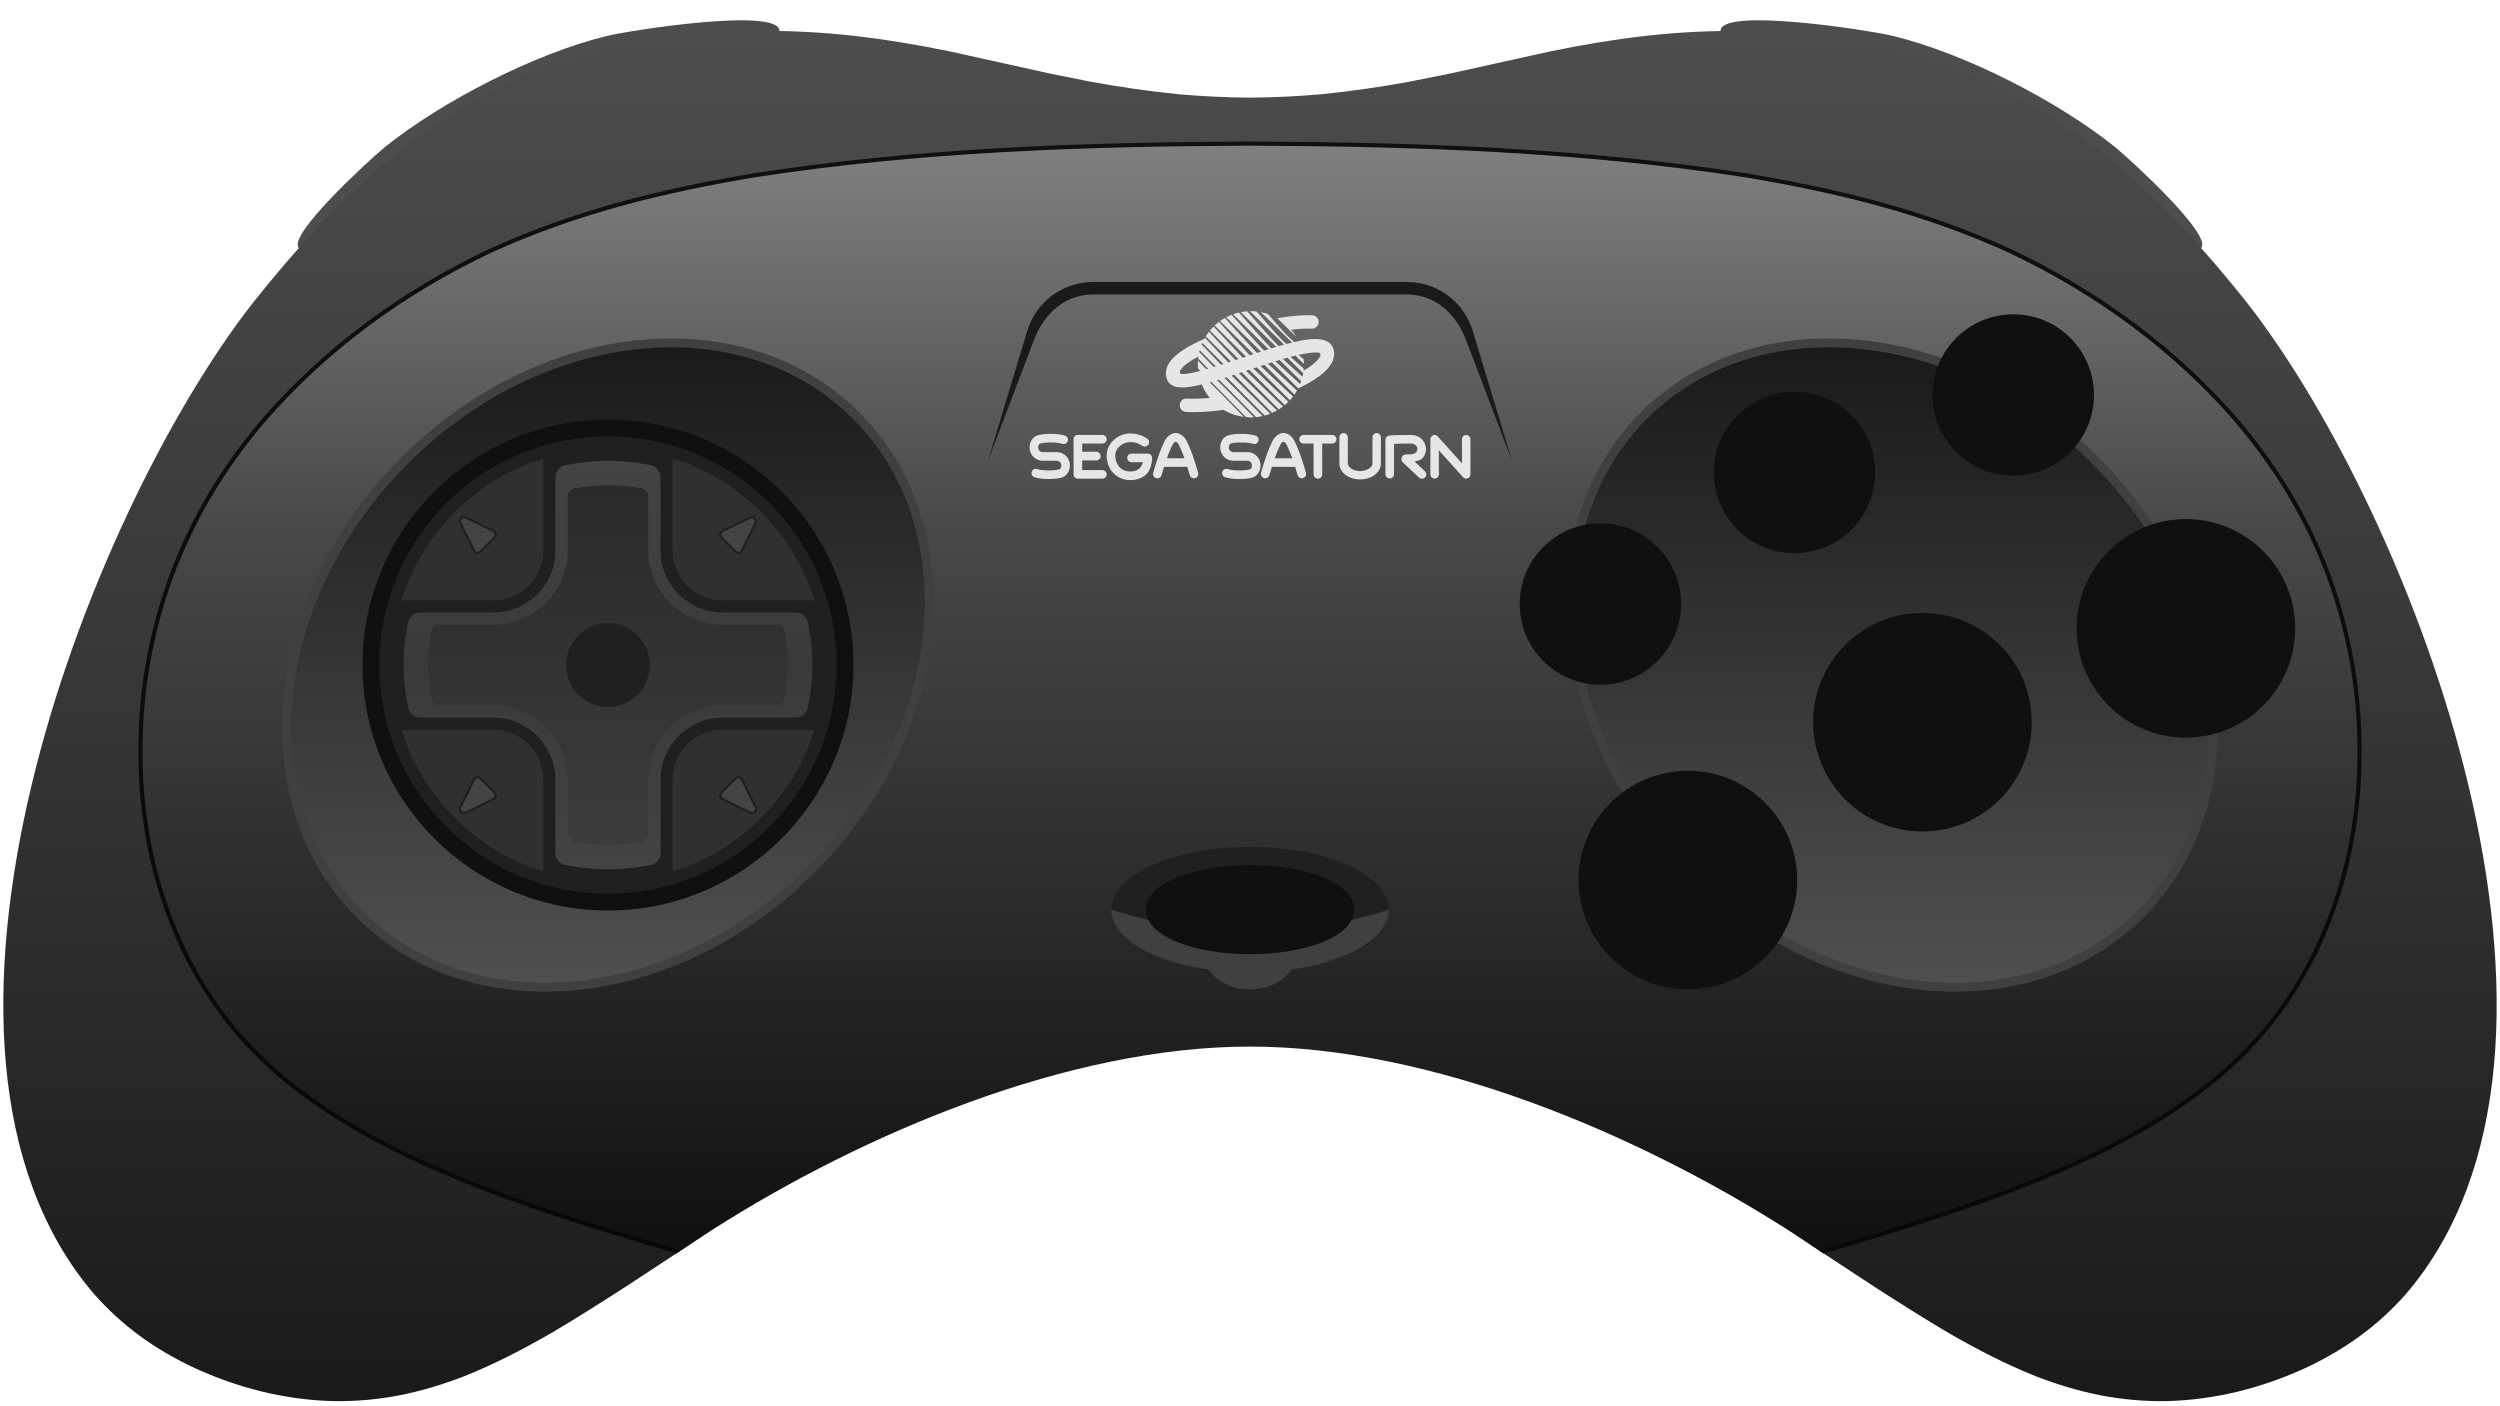 <?xml version="1.0" encoding="UTF-8"?>
<!DOCTYPE svg PUBLIC "-//W3C//DTD SVG 1.1//EN" "http://www.w3.org/Graphics/SVG/1.1/DTD/svg11.dtd">
<svg xml:space="preserve" viewBox="0 0 562 316" width="562px" height="316px" version="1.1" style="shape-rendering:geometricPrecision; fill-rule:evenodd; clip-rule:evenodd" xmlns="http://www.w3.org/2000/svg">
 <defs>
  <style type="text/css">
    .str0 {stroke:#404040;stroke-width:2}
    .fil10 {fill:#101010}
    .fil9 {fill:#101010}
    .fil7 {fill:#202020}
    .fil4 {fill:#1A1A1A}
    .fil13 {fill:#1F1F1F}
    .fil12 {fill:#303030}
    .fil6 {fill:#404040}
    .fil14 {fill:#444444}
    .fil0 {fill:#4D4D4D}
    .fil8 {fill:#E6E6E6}
    .fil1 {fill:url(#id0)}
    .fil11 {fill:url(#id1)}
    .fil3 {fill:url(#id2)}
    .fil2 {fill:url(#id3)}
    .fil15 {fill:url(#id4)}
    .fil5 {fill:url(#id5)}
  </style>
  <linearGradient id="id0" gradientUnits="userSpaceOnUse" x1="281" y1="314.98" x2="281" y2="6.943">
   <stop offset="0" style="stop-opacity:1; stop-color:#1A1A1A"/>
   <stop offset="0.45" style="stop-opacity:1; stop-color:#333333"/>
   <stop offset="1" style="stop-opacity:1; stop-color:#4D4D4D"/>
  </linearGradient>
  <linearGradient id="id1" gradientUnits="userSpaceOnUse" x1="136.675" y1="195.41" x2="136.675" y2="103.587">
   <stop offset="0" style="stop-opacity:1; stop-color:#3D3D3D"/>
   <stop offset="0.5" style="stop-opacity:1; stop-color:#333333"/>
   <stop offset="1" style="stop-opacity:1; stop-color:#292929"/>
  </linearGradient>
  <linearGradient id="id2" gradientUnits="userSpaceOnUse" x1="281.001" y1="281.777" x2="281.001" y2="31.816">
   <stop offset="0" style="stop-opacity:1; stop-color:#080808"/>
   <stop offset="1" style="stop-opacity:1; stop-color:#101010"/>
  </linearGradient>
  <linearGradient id="id3" gradientUnits="userSpaceOnUse" x1="281" y1="281.464" x2="281" y2="32.281">
   <stop offset="0" style="stop-opacity:1; stop-color:#101010"/>
   <stop offset="0.65" style="stop-opacity:1; stop-color:#484848"/>
   <stop offset="1" style="stop-opacity:1; stop-color:gray"/>
  </linearGradient>
  <linearGradient id="id4" gradientUnits="userSpaceOnUse" x1="136.675" y1="195.41" x2="136.675" y2="103.586">
   <stop offset="0" style="stop-opacity:1; stop-color:#444444"/>
   <stop offset="0.5" style="stop-opacity:1; stop-color:#3A3A3A"/>
   <stop offset="1" style="stop-opacity:1; stop-color:#444444"/>
  </linearGradient>
  <linearGradient id="id5" gradientUnits="userSpaceOnUse" x1="425.325" y1="221.916" x2="425.325" y2="77.081">
   <stop offset="0" style="stop-opacity:1; stop-color:#505050"/>
   <stop offset="1" style="stop-opacity:1; stop-color:#1A1A1A"/>
  </linearGradient>
 </defs>
 <g>
  <g id="shell">
   <path class="fil0" d="M475.529 33.097c-12.973,-10.42 -33.935,-21.143 -50.009,-25.026 -5.378,-1.299 -38.81,-6.505 -38.739,-1.1 0.147,0.968 3.377,0.748 5.137,0.768 16.307,0.377 31.066,2.815 46.467,8.284 13.016,4.824 23.518,11.405 34.332,20.091 7.795,6.435 19.517,21.167 22.108,19.646 2.646,-2.906 -15.798,-19.766 -19.296,-22.663zm-389.058 0c12.973,-10.42 33.935,-21.143 50.009,-25.026 5.378,-1.299 38.81,-6.505 38.739,-1.1 -0.147,0.968 -3.377,0.748 -5.137,0.768 -16.307,0.377 -31.066,2.815 -46.467,8.284 -13.016,4.824 -23.518,11.405 -34.332,20.091 -7.795,6.435 -19.517,21.167 -22.108,19.646 -2.646,-2.906 15.798,-19.766 19.296,-22.663z"/>
   <path class="fil1" d="M409.488 281.463l11.709 7.694c5.566,3.586 11.032,7.059 16.728,10.429 6.507,3.747 12.812,7.032 19.795,9.825 9.621,3.699 18.838,5.697 29.178,5.562 11.14,-0.251 21.947,-3.029 32.019,-7.751 8.559,-4.125 15.636,-9.206 21.951,-16.34 47.654,-55.702 1.702,-174.695 -35.537,-222.576 -9.729,-12.242 -19.604,-23.143 -31.687,-33.119 -10.814,-8.686 -21.673,-15.124 -34.688,-19.948 -15.402,-5.469 -30.66,-7.907 -46.967,-8.285 -15.266,-0.171 -28.646,1.563 -43.568,4.613l-22.145 4.901 -9.343 1.878c-6.65,1.209 -13.107,2.158 -19.833,2.837 -5.435,0.471 -10.645,0.724 -16.1,0.768 -5.455,-0.044 -10.665,-0.297 -16.1,-0.768 -6.726,-0.679 -13.183,-1.628 -19.833,-2.837l-9.343 -1.878 -22.145 -4.901c-14.922,-3.05 -28.302,-4.784 -43.568,-4.613 -16.307,0.378 -31.565,2.816 -46.967,8.285 -13.015,4.824 -23.874,11.262 -34.688,19.948 -12.083,9.976 -21.958,20.877 -31.687,33.119 -37.239,47.881 -83.191,166.874 -35.537,222.576 6.315,7.134 13.392,12.215 21.951,16.34 10.072,4.722 20.879,7.5 32.019,7.751 10.34,0.135 19.557,-1.863 29.178,-5.562 6.983,-2.793 13.288,-6.078 19.795,-9.825 5.696,-3.37 11.162,-6.843 16.728,-10.429l11.744 -7.717c37.147,-24.409 51.591,-71.167 128.453,-71.167 76.862,0 91.329,46.77 128.488,71.19z"/>
   <path class="fil2" d="M44.442 116.208c3.974,-7.561 8.73,-14.494 14.519,-21.388 14.145,-16.399 31.691,-29.184 51.236,-38.425 19.172,-8.759 38.499,-13.482 59.226,-16.966 37.282,-5.768 73.905,-6.989 111.577,-7.148 37.674,0.159 74.293,1.381 111.577,7.148 20.727,3.485 40.052,8.207 59.226,16.966 19.513,9.226 37.121,22.041 51.235,38.425 5.784,6.88 10.545,13.823 14.52,21.388 2.171,4.129 4.106,8.444 5.847,13.035 5.639,15.536 7.807,30.894 6.792,47.388 -0.995,13.172 -3.829,24.91 -9.457,36.89 -5.856,11.962 -12.79,20.777 -22.939,29.27 -8.601,6.965 -17.515,12.183 -27.442,17.015 -19.897,9.364 -39.772,15.405 -60.87,21.657l-7.77 -5.106c-34.011,-21.643 -79.976,-41.084 -120.719,-41.084 -40.743,0 -86.704,19.441 -120.719,41.084l-7.771 5.107c-21.091,-6.251 -40.979,-12.293 -60.869,-21.658 -9.923,-4.827 -18.847,-10.054 -27.443,-17.015 -10.151,-8.497 -17.079,-17.303 -22.939,-29.27 -5.619,-11.961 -8.473,-23.736 -9.457,-36.89 -1.009,-16.476 1.148,-31.87 6.792,-47.388 1.744,-4.596 3.68,-8.91 5.848,-13.035z"/>
   <path class="fil3" d="M281 32.746c-18.82,0.079 -37.384,0.425 -55.909,1.471 -18.507,1.044 -36.96,2.789 -55.569,5.667 -10.352,1.74 -20.373,3.793 -30.171,6.498 -9.79,2.703 -19.385,6.063 -28.939,10.426 -9.91,4.686 -19.318,10.29 -28.008,16.807 -8.397,6.299 -16.144,13.459 -23.073,21.489 -4.458,5.309 -8.314,10.656 -11.656,16.278 -3.343,5.624 -6.187,11.543 -8.645,18.025 -2.81,7.726 -4.752,15.422 -5.866,23.236 -1.113,7.809 -1.399,15.74 -0.898,23.939 0.49,6.551 1.447,12.772 2.979,18.828 1.532,6.058 3.64,11.965 6.436,17.914 2.907,5.939 6.081,11.095 9.783,15.82 3.714,4.734 7.983,9.063 13.033,13.29 4.277,3.463 8.639,6.497 13.167,9.267 4.531,2.771 9.23,5.279 14.179,7.686 9.924,4.672 19.853,8.509 29.932,11.958 10.097,3.455 20.332,6.518 30.866,9.64l0.413 0.122 -1.019 0.669c-10.435,-3.093 -20.578,-6.133 -30.559,-9.548 -10.109,-3.459 -20.07,-7.31 -30.034,-12.001 -4.974,-2.419 -9.703,-4.942 -14.263,-7.731 -4.56,-2.789 -8.963,-5.853 -13.279,-9.348 -5.101,-4.269 -9.394,-8.618 -13.147,-13.403 -3.744,-4.777 -6.973,-10.018 -9.911,-16.02 -2.824,-6.01 -4.957,-11.98 -6.502,-18.089 -1.545,-6.109 -2.509,-12.368 -3.002,-18.971 -0.506,-8.26 -0.218,-16.28 0.904,-24.153 1.123,-7.878 3.081,-15.638 5.915,-23.428 2.479,-6.537 5.348,-12.509 8.716,-18.176 3.37,-5.669 7.242,-11.041 11.73,-16.387 6.972,-8.078 14.792,-15.311 23.243,-21.649 8.745,-6.559 18.192,-12.189 28.153,-16.898 9.602,-4.385 19.27,-7.773 29.104,-10.489 9.84,-2.716 19.869,-4.772 30.244,-6.515 18.654,-2.885 37.168,-4.637 55.693,-5.683 18.523,-1.046 37.112,-1.392 55.963,-1.471 18.851,0.079 37.436,0.425 55.959,1.471 18.524,1.046 37.039,2.798 55.693,5.683 10.375,1.743 20.404,3.799 30.243,6.515 9.834,2.716 19.503,6.104 29.105,10.489 9.961,4.709 19.407,10.339 28.152,16.898 8.451,6.338 16.272,13.571 23.243,21.649 4.489,5.346 8.361,10.718 11.73,16.387 3.369,5.667 6.238,11.639 8.717,18.176 2.833,7.79 4.792,15.55 5.914,23.428 1.122,7.873 1.41,15.893 0.905,24.153 -0.494,6.603 -1.458,12.862 -3.003,18.971 -1.545,6.109 -3.677,12.079 -6.502,18.089 -2.938,6.002 -6.167,11.243 -9.911,16.02 -3.753,4.785 -8.045,9.134 -13.146,13.403 -4.317,3.495 -8.719,6.559 -13.28,9.348 -4.56,2.789 -9.289,5.312 -14.263,7.731 -9.964,4.691 -19.925,8.542 -30.033,12.001 -9.982,3.415 -20.125,6.455 -30.56,9.549l-1.02 -0.67 0.415 -0.122c10.533,-3.122 20.768,-6.185 30.866,-9.64 10.079,-3.449 20.007,-7.286 29.931,-11.958 4.949,-2.407 9.648,-4.915 14.179,-7.686 4.529,-2.77 8.891,-5.804 13.167,-9.267 5.05,-4.227 9.32,-8.556 13.033,-13.29 3.703,-4.725 6.876,-9.881 9.784,-15.82 2.795,-5.949 4.903,-11.856 6.436,-17.914 1.532,-6.056 2.489,-12.277 2.978,-18.828 0.501,-8.199 0.215,-16.13 -0.898,-23.939 -1.113,-7.814 -3.056,-15.51 -5.865,-23.236 -2.459,-6.482 -5.302,-12.401 -8.646,-18.025 -3.342,-5.622 -7.198,-10.969 -11.656,-16.278 -6.929,-8.03 -14.675,-15.19 -23.073,-21.489 -8.69,-6.517 -18.098,-12.121 -28.007,-16.807 -9.554,-4.363 -19.15,-7.723 -28.94,-10.426 -9.797,-2.705 -19.819,-4.758 -30.17,-6.498 -18.609,-2.878 -37.063,-4.623 -55.569,-5.667 -18.525,-1.046 -37.091,-1.392 -55.911,-1.471z"/>
   <path class="fil4" d="M339.913 103.634l-8.798 -29.13c-2.016,-6.677 -7.988,-11.118 -14.972,-11.118l-70.287 0c-6.984,0 -12.955,4.442 -14.972,11.118l-8.798 29.13 10.304 -27.099c2.307,-6.066 6.967,-10.346 13.466,-10.346l70.287 0c6.499,0 11.159,4.281 13.466,10.346l10.304 27.099z"/>
   <path class="fil5 str0" d="M369.793 93.184c-25.497,25.144 -21.304,70.739 9.366,101.841 30.67,31.102 76.202,35.931 101.699,10.787 25.497,-25.143 21.304,-70.739 -9.366,-101.84 -30.67,-31.102 -76.202,-35.931 -101.699,-10.788zm-177.586 0c25.498,25.144 21.304,70.739 -9.366,101.841 -30.67,31.102 -76.202,35.931 -101.699,10.787 -25.498,-25.143 -21.304,-70.739 9.366,-101.84 30.67,-31.102 76.202,-35.931 101.699,-10.788z"/>
   <path class="fil6" d="M312.181 204.484c0,6.311 -9.175,11.654 -21.823,13.451 -1.938,2.701 -5.404,4.502 -9.359,4.502 -3.954,0 -7.421,-1.801 -9.358,-4.502 -12.648,-1.797 -21.823,-7.14 -21.823,-13.451l62.363 0z"/>
   <path class="fil7" d="M280.999 190.385c17.221,0 31.181,6.313 31.182,14.098 -9.443,3.094 -20.017,4.827 -31.182,4.827 -11.164,0 -21.738,-1.733 -31.181,-4.826 0,-7.786 13.96,-14.099 31.181,-14.099z"/>
   <path class="fil8" d="M269.284 81.06c-0.019,0.274 -0.029,0.55 -0.029,0.828 0,0.309 0.011,0.615 0.035,0.917l0.555 0.563c-0.126,0.034 -0.248,0.066 -0.368,0.097l-0.135 -0.137c0.006,0.056 0.014,0.112 0.021,0.167 -1.973,0.51 -3.096,0.64 -3.705,0.584 -0.437,-0.04 -0.543,-0.447 -0.412,-0.694 0.045,-0.09 0.105,-0.185 0.176,-0.291 0.639,-0.916 2.021,-1.929 3.96,-2.947 -0.022,0.147 -0.041,0.295 -0.057,0.444l2.265 2.29c-0.137,0.04 -0.272,0.079 -0.407,0.117 -0.639,-0.651 -1.288,-1.313 -1.899,-1.938zm3.008 4.789l7.822 7.928c0.355,0.031 0.715,0.049 1.078,0.049 0.237,0 0.472,-0.008 0.706,-0.022 -2.476,-2.515 -5.794,-5.877 -6.695,-6.751 -0.316,-0.306 -0.887,-0.878 -1.595,-1.592 0.136,-0.041 0.273,-0.083 0.41,-0.125l8.34 8.433c0.505,-0.049 1,-0.13 1.485,-0.239 -2.53,-2.537 -6.47,-6.483 -7.459,-7.442 -0.246,-0.238 -0.644,-0.635 -1.138,-1.135 0.16,-0.05 0.32,-0.101 0.481,-0.153l8.561 8.619c0.433,-0.116 0.857,-0.255 1.27,-0.417 -2.51,-2.481 -6.942,-6.859 -7.993,-7.878 -0.168,-0.162 -0.406,-0.4 -0.696,-0.693 0.186,-0.061 0.373,-0.122 0.561,-0.183l8.548 8.579c0.378,-0.166 0.745,-0.35 1.102,-0.553 -2.474,-2.412 -7.241,-7.059 -8.33,-8.115 -0.075,-0.072 -0.163,-0.159 -0.263,-0.26 0.212,-0.07 0.426,-0.141 0.64,-0.213l8.346 8.355c0.332,-0.206 0.653,-0.428 0.962,-0.664 -2.355,-2.265 -6.951,-6.685 -8.327,-8.017l0.27 -0.09 0.435 -0.145 7.986 7.963c0.29,-0.24 0.569,-0.494 0.835,-0.76 -2.183,-2.071 -6.171,-5.854 -7.9,-7.51 0.256,-0.085 0.512,-0.17 0.769,-0.255l7.464 7.418c0.247,-0.269 0.482,-0.548 0.705,-0.839 -2.063,-1.931 -5.462,-5.117 -7.306,-6.863 0.28,-0.092 0.56,-0.183 0.84,-0.274l6.778 6.711c0.205,-0.293 0.398,-0.596 0.576,-0.908 -1.926,-1.778 -4.738,-4.379 -6.543,-6.065 0.302,-0.097 0.602,-0.192 0.901,-0.286l5.918 5.84 -0.008 0.016c2.953,-1.374 5.224,-2.87 6.552,-4.355 1.205,-1.336 1.702,-2.702 1.482,-4.054 -0.141,-0.889 -0.628,-1.608 -1.402,-2.075 -1.482,-0.896 -3.972,-0.767 -7.502,0.058 -0.723,-0.643 -1.284,-1.15 -1.567,-1.425 -0.73,-0.709 -2.598,-2.836 -4.362,-4.881 -0.506,-0.172 -1.028,-0.309 -1.561,-0.413l7.007 6.834c-0.414,0.102 -0.843,0.212 -1.285,0.331 -0.435,-0.394 -0.774,-0.706 -0.974,-0.901 -0.92,-0.893 -3.662,-4.022 -5.733,-6.411 -0.424,-0.046 -0.855,-0.07 -1.291,-0.07 -0.067,0 -0.135,0.001 -0.202,0.003l7.691 7.518c-0.392,0.109 -0.795,0.223 -1.207,0.344 -0.184,-0.171 -0.334,-0.313 -0.444,-0.419 -1.055,-1.021 -4.558,-5.002 -6.667,-7.417 -0.477,0.033 -0.946,0.094 -1.406,0.181l7.967 7.817c-0.366,0.109 -0.739,0.222 -1.12,0.339 -1.226,-1.199 -5.337,-5.838 -7.297,-8.062 -0.449,0.103 -0.889,0.232 -1.317,0.384l8 7.869c-0.334,0.104 -0.672,0.211 -1.017,0.321 -1.714,-1.78 -5.735,-6.28 -7.323,-8.063 -0.414,0.162 -0.817,0.347 -1.208,0.552l7.837 7.733c-0.302,0.098 -0.609,0.197 -0.919,0.298 -2.004,-2.112 -5.904,-6.432 -7.204,-7.875 -0.376,0.211 -0.739,0.441 -1.088,0.69l7.513 7.44c-0.273,0.09 -0.55,0.181 -0.83,0.273 -2.159,-2.278 -5.807,-6.277 -6.942,-7.524 -0.335,0.254 -0.657,0.525 -0.964,0.811l7.043 6.999c-0.226,0.076 -0.454,0.152 -0.684,0.228l-0.052 0.017c-2.162,-2.278 -5.403,-5.787 -6.54,-7.02 -0.296,0.292 -0.577,0.598 -0.841,0.919l6.434 6.417c-0.22,0.072 -0.439,0.145 -0.657,0.217 -2.036,-2.137 -4.778,-5.07 -5.99,-6.367 -0.254,0.328 -0.492,0.67 -0.712,1.023l5.676 5.681c-0.199,0.065 -0.396,0.13 -0.592,0.194 -1.811,-1.891 -4.027,-4.234 -5.275,-5.556 -0.055,0.094 -0.108,0.189 -0.161,0.286 -3.205,1.375 -6.311,3.137 -7.734,5.184 -1.156,1.663 -0.955,3.085 -0.578,3.984 0.945,2.286 4.17,1.879 7.209,1.186 0.183,-0.043 0.369,-0.087 0.556,-0.133 0.454,1.104 1.069,2.125 1.815,3.034 -1.86,0.168 -3.612,0.218 -5.179,0.138 -0.839,-0.045 -1.552,0.608 -1.583,1.447 -0.029,0.834 0.628,1.522 1.457,1.563 0.548,0.025 1.111,0.04 1.688,0.04 2.079,0 4.349,-0.176 6.715,-0.514 0.816,0.49 1.695,0.885 2.622,1.17 0.628,0.192 1.277,0.335 1.944,0.422 -2.263,-2.327 -4.824,-4.95 -5.603,-5.705 -0.386,-0.374 -1.15,-1.136 -2.081,-2.07 0.116,-0.033 0.233,-0.065 0.35,-0.099zm20.751 -2.522c0.018,-0.15 0.033,-0.301 0.046,-0.454 -0.993,-0.884 -2.03,-1.81 -2.968,-2.653 0.371,-0.099 0.733,-0.192 1.086,-0.278l1.922 1.878c-0.002,-0.345 -0.019,-0.687 -0.05,-1.024 -0.39,-0.345 -0.779,-0.688 -1.157,-1.023 2.679,-0.606 3.961,-0.592 4.553,-0.492 0.292,0.05 0.463,0.351 0.367,0.628 -0.14,0.407 -0.462,0.808 -0.683,1.055 -0.693,0.772 -1.757,1.573 -3.116,2.363zm-3.636 -2.912l3.553 3.486 -0.162 0.791c-1.428,-1.286 -3.063,-2.762 -4.409,-3.987 0.344,-0.101 0.684,-0.197 1.018,-0.29zm-1.76 0.51l4.859 4.78 -0.231 0.624c-1.728,-1.576 -3.951,-3.606 -5.586,-5.113 0.322,-0.099 0.642,-0.197 0.958,-0.291zm-17.376 -3.863l4.749 4.767c-0.175,0.056 -0.348,0.111 -0.521,0.166 -1.502,-1.556 -3.198,-3.329 -4.382,-4.568l0.154 -0.365zm-0.588 1.652l3.626 3.652c-0.153,0.047 -0.306,0.093 -0.458,0.14 -1.113,-1.146 -2.294,-2.365 -3.274,-3.38l0.106 -0.412zm17.446 -7.184c3.028,-0.502 5.775,-0.744 7.859,-0.665 0.834,0.03 1.482,0.729 1.447,1.563 -0.03,0.839 -0.728,1.487 -1.562,1.452 -1.289,-0.05 -2.862,0.037 -4.616,0.242 0.411,0.479 0.786,0.993 1.118,1.534l-4.249 -4.128 0.003 0.002zm42.473 26.258c-0.526,0 -0.951,0.426 -0.951,0.951l0 5.416 -5.443 -6.052c-0.264,-0.294 -0.68,-0.395 -1.048,-0.251 -0.369,0.141 -0.609,0.496 -0.609,0.887l0 7.902c0,0.526 0.425,0.951 0.95,0.951 0.527,0 0.952,-0.425 0.952,-0.951l0 -5.416 5.442 6.052c0.185,0.204 0.443,0.315 0.707,0.315 0.114,0 0.231,-0.02 0.342,-0.063 0.368,-0.141 0.609,-0.496 0.609,-0.888l0 -7.902c0,-0.525 -0.425,-0.951 -0.951,-0.951zm-11.488 6.049c-0.064,-0.06 -0.027,-0.171 0.063,-0.177 1.766,-0.111 2.291,-1.434 2.382,-2.559 0,-0.004 0,-0.007 0,-0.01 0.057,-0.797 -0.255,-1.645 -0.831,-2.264 -0.449,-0.483 -1.269,-1.055 -2.643,-1.055 -1.017,0 -2.163,0.016 -3.138,0.046 -1.601,0.051 -1.714,0.091 -1.865,0.148 -0.382,0.137 -0.637,0.499 -0.637,0.904l0 7.717c0,0.549 0.459,0.992 1.012,0.965 0.519,-0.023 0.921,-0.473 0.921,-0.992l0 -6.785c0.847,-0.034 2.251,-0.071 3.707,-0.071 0.543,0 0.955,0.147 1.227,0.439 0.274,0.295 0.328,0.643 0.318,0.807 -0.024,0.298 -0.104,1.179 -1.685,1.179l-0.827 0c-0.426,0 -0.821,0.241 -0.992,0.63 -0.181,0.412 -0.084,0.887 0.245,1.192l3.637 3.41c0.188,0.174 0.425,0.261 0.66,0.261 0.258,0 0.516,-0.104 0.707,-0.305 0.365,-0.388 0.345,-1.001 -0.044,-1.366l-2.217 -2.114zm-8.631 -6.481c-0.526,0 -0.952,0.426 -0.952,0.951l0 5.875c0,0.908 -1.293,1.705 -2.77,1.705 -1.473,0 -2.769,-0.797 -2.769,-1.705l0 -5.875c0,-0.525 -0.426,-0.951 -0.952,-0.951 -0.525,0 -0.951,0.426 -0.951,0.951l0 5.875c0,1.009 0.543,1.976 1.487,2.65 0.861,0.616 1.993,0.954 3.182,0.954 1.189,0 2.318,-0.338 3.182,-0.954 0.944,-0.674 1.487,-1.641 1.487,-2.65l0 -5.875c0.007,-0.525 -0.419,-0.951 -0.944,-0.951zm-10.008 0.416l-6.428 0c-0.533,0 -0.968,0.432 -0.968,0.967 0,0.533 0.432,0.968 0.968,0.968l2.248 0 0 6.934c0,0.532 0.432,0.968 0.967,0.968 0.536,0 0.968,-0.432 0.968,-0.968l0 -6.934 2.248 0c0.532,0 0.968,-0.432 0.968,-0.968 -0.004,-0.532 -0.436,-0.967 -0.971,-0.967zm-8.414 1.473c-0.499,-1.021 -1.471,-1.909 -2.532,-1.909 -1.062,0 -2.033,0.888 -2.532,1.909 -0.871,1.775 -1.695,4.076 -2.519,7.037 -0.144,0.523 0.161,1.062 0.68,1.206 0.087,0.024 0.177,0.037 0.264,0.037 0.429,0 0.824,-0.285 0.945,-0.717 0.181,-0.653 0.365,-1.269 0.546,-1.855l5.235 0c0.181,0.586 0.362,1.202 0.546,1.855 0.144,0.523 0.687,0.827 1.205,0.68 0.523,-0.144 0.828,-0.686 0.68,-1.206 -0.827,-2.961 -1.65,-5.262 -2.518,-7.037zm-4.508 3.775c0.398,-1.112 0.797,-2.08 1.205,-2.911 0.174,-0.354 0.456,-0.81 0.771,-0.81 0.318,0 0.599,0.456 0.773,0.81 0.409,0.835 0.807,1.799 1.206,2.911l-3.955 0 0 0zm-3.186 1.38c-0.127,-1.571 -1.396,-2.767 -2.92,-2.767 -0.034,0 -0.064,0 -0.097,0l-0.881 0c-0.007,0 -0.014,0 -0.017,0l-2.14 0 -0.041 0c-0.535,0.02 -0.987,-0.408 -1.034,-0.981 -0.031,-0.445 0.187,-0.891 0.469,-0.954l0.053 -0.014c1.259,-0.358 3.945,-0.265 4.887,0.077 0.502,0.181 1.055,-0.08 1.235,-0.583 0.181,-0.502 -0.08,-1.055 -0.582,-1.236 -1.387,-0.499 -4.481,-0.559 -6.049,-0.12 -1.209,0.288 -2.047,1.561 -1.943,2.974l0 0.01c0.128,1.571 1.397,2.767 2.921,2.767 0.034,0 0.064,0 0.097,0l0.881 0c0.007,0 0.013,0 0.017,0l2.14 0 0.04 0c0.536,-0.02 0.988,0.408 1.035,0.981 0.03,0.446 -0.187,0.891 -0.469,0.955l-0.053 0.013c-1.26,0.358 -3.946,0.265 -4.887,-0.077 -0.503,-0.181 -1.055,0.081 -1.236,0.583 -0.181,0.502 0.08,1.055 0.583,1.236 0.76,0.275 2.036,0.415 3.292,0.415 1.032,0 2.05,-0.097 2.757,-0.295 1.209,-0.288 2.046,-1.561 1.942,-2.974l0 -0.01zm-16.542 -5.155c-0.499,-1.021 -1.471,-1.909 -2.532,-1.909 -1.062,0 -2.033,0.888 -2.533,1.909 -0.87,1.775 -1.694,4.076 -2.518,7.037 -0.144,0.523 0.161,1.062 0.68,1.206 0.087,0.024 0.177,0.037 0.264,0.037 0.429,0 0.824,-0.285 0.945,-0.717 0.181,-0.653 0.365,-1.269 0.546,-1.855l5.231 0c0.181,0.586 0.362,1.202 0.547,1.855 0.143,0.523 0.686,0.827 1.205,0.68 0.523,-0.144 0.828,-0.686 0.68,-1.206 -0.824,-2.961 -1.648,-5.262 -2.515,-7.037zm-4.512 3.772c0.399,-1.112 0.797,-2.08 1.206,-2.911 0.174,-0.355 0.455,-0.811 0.77,-0.811 0.318,0 0.6,0.456 0.774,0.811 0.408,0.834 0.807,1.799 1.206,2.911l-3.956 0 0 0zm-3.326 -0.097c0,-0.027 0,-0.054 -0.003,-0.077 0,-0.007 0,-0.014 -0.004,-0.021 -0.003,-0.026 -0.006,-0.049 -0.009,-0.077 0,-0.006 -0.004,-0.013 -0.004,-0.02 -0.007,-0.023 -0.01,-0.05 -0.02,-0.073 -0.004,-0.007 -0.004,-0.014 -0.007,-0.02 -0.006,-0.024 -0.017,-0.047 -0.026,-0.071 -0.004,-0.007 -0.007,-0.013 -0.007,-0.02 -0.01,-0.024 -0.021,-0.044 -0.03,-0.067 -0.004,-0.006 -0.007,-0.013 -0.01,-0.02 -0.014,-0.02 -0.024,-0.04 -0.037,-0.061 -0.004,-0.006 -0.007,-0.013 -0.014,-0.016 -0.013,-0.02 -0.026,-0.037 -0.043,-0.057 -0.003,-0.007 -0.01,-0.01 -0.014,-0.016 -0.016,-0.017 -0.03,-0.038 -0.047,-0.054 -0.006,-0.007 -0.01,-0.01 -0.017,-0.017 -0.016,-0.017 -0.033,-0.034 -0.049,-0.047 -0.007,-0.003 -0.014,-0.01 -0.017,-0.013 -0.017,-0.013 -0.037,-0.027 -0.057,-0.041 -0.007,-0.003 -0.014,-0.01 -0.02,-0.013 -0.02,-0.013 -0.037,-0.023 -0.057,-0.037 -0.007,-0.003 -0.017,-0.006 -0.024,-0.013 -0.02,-0.01 -0.04,-0.02 -0.06,-0.03 -0.01,-0.003 -0.02,-0.007 -0.027,-0.01 -0.02,-0.007 -0.04,-0.017 -0.06,-0.021 -0.01,-0.003 -0.02,-0.006 -0.033,-0.009 -0.021,-0.007 -0.041,-0.01 -0.057,-0.014 -0.014,-0.003 -0.024,-0.003 -0.037,-0.007 -0.02,-0.003 -0.037,-0.006 -0.057,-0.009 -0.014,0 -0.027,-0.004 -0.04,-0.004 -0.014,0 -0.024,-0.004 -0.037,-0.004 -0.007,0 -0.014,0 -0.02,0 -0.004,0 -0.01,0 -0.013,0l-3.658 0c-0.533,0 -0.968,0.432 -0.968,0.969 0,0.532 0.432,0.968 0.968,0.968l2.559 0c-0.442,1.795 -1.873,2.093 -2.867,2.093 -1.973,0 -3.353,-1.493 -3.353,-3.631 0,-1.56 1.597,-2.981 3.353,-2.981 1.075,0 1.872,0.245 2.749,0.841 0.442,0.301 1.042,0.184 1.344,-0.254 0.301,-0.443 0.184,-1.042 -0.255,-1.344 -1.196,-0.813 -2.378,-1.176 -3.835,-1.176 -1.37,0 -2.68,0.517 -3.694,1.458 -1.012,0.934 -1.592,2.197 -1.592,3.456 0,1.621 0.54,3.025 1.561,4.053 0.968,0.975 2.291,1.511 3.725,1.511 1.346,0 2.529,-0.389 3.423,-1.122 0.744,-0.61 1.433,-1.769 1.507,-3.839 0,-0.01 0,-0.017 0,-0.027 0,-0.003 0,-0.006 0,-0.006 -0.01,0 -0.01,-0.004 -0.01,-0.01zm-11.167 2.753l-4.538 0 0 -2.184 3.175 0c0.533,0 0.968,-0.432 0.968,-0.968 0,-0.532 -0.432,-0.968 -0.968,-0.968l-3.175 0 0 -1.852 4.538 0c0.533,0 0.968,-0.432 0.968,-0.968 0,-0.533 -0.432,-0.968 -0.968,-0.968l-5.506 0c-0.533,0 -0.968,0.432 -0.968,0.968l0 7.901c0,0.533 0.432,0.968 0.968,0.968l5.506 0c0.533,0 0.968,-0.432 0.968,-0.968 -0.003,-0.529 -0.435,-0.961 -0.968,-0.961zm-7.305 -1.273c-0.127,-1.571 -1.396,-2.767 -2.921,-2.767 -0.033,0 -0.063,0 -0.096,0l-0.881 0c-0.007,0 -0.014,0 -0.017,0l-2.14 0 -0.04 0c-0.537,0.02 -0.989,-0.408 -1.036,-0.981 -0.029,-0.445 0.188,-0.891 0.469,-0.954l0.054 -0.014c1.259,-0.358 3.946,-0.265 4.887,0.077 0.502,0.181 1.055,-0.08 1.236,-0.583 0.181,-0.502 -0.081,-1.055 -0.583,-1.236 -1.387,-0.499 -4.482,-0.559 -6.049,-0.12 -1.209,0.288 -2.047,1.561 -1.943,2.974l0 0.01c0.127,1.571 1.397,2.767 2.921,2.767 0.033,0 0.064,0 0.097,0l0.881 0c0.007,0 0.013,0 0.017,0l2.14 0 0.04 0c0.536,-0.02 0.988,0.408 1.035,0.981 0.03,0.446 -0.188,0.891 -0.469,0.955l-0.054 0.013c-1.259,0.358 -3.945,0.265 -4.886,-0.077 -0.502,-0.181 -1.055,0.081 -1.236,0.583 -0.181,0.502 0.08,1.055 0.582,1.236 0.761,0.275 2.037,0.415 3.293,0.415 1.032,0 2.05,-0.097 2.757,-0.295 1.209,-0.288 2.046,-1.561 1.942,-2.974l0 -0.01z"/>
  </g>
  <g id="holes">
   <circle class="fil9" cx="136.674" cy="149.498" r="55.181"/>
   <path class="fil10" d="M281 194.468c6.204,0 11.86,0.985 15.988,2.577 4.599,1.773 7.445,4.393 7.445,7.439 0,3.045 -2.846,5.666 -7.445,7.439 -4.128,1.592 -9.784,2.577 -15.988,2.577 -6.205,0 -11.861,-0.985 -15.989,-2.577 -4.599,-1.773 -7.444,-4.394 -7.444,-7.439 0,-3.046 2.845,-5.666 7.444,-7.439 4.128,-1.592 9.784,-2.577 15.989,-2.577z"/>
   <circle class="fil9" cx="359.768" cy="135.779" r="18.142"/>
   <circle class="fil9" cx="403.405" cy="106.21" r="18.142"/>
   <circle class="fil9" cx="452.582" cy="88.797" r="18.142"/>
   <circle class="fil9" cx="379.44" cy="197.838" r="24.567"/>
   <circle class="fil9" cx="432.169" cy="162.346" r="24.567"/>
   <circle class="fil9" cx="491.389" cy="141.255" r="24.567"/>
  </g>
  <g id="dpad">
   <circle class="fil7" cx="136.674" cy="149.498" r="51.401"/>
   <path class="fil11" d="M148.466 107.283l0 16.446c0,7.72 6.258,13.978 13.978,13.978l16.446 0c1.309,0 2.411,0.891 2.684,2.171 0.662,3.102 1.012,6.32 1.012,9.62 0,3.3 -0.35,6.518 -1.012,9.62 -0.273,1.281 -1.375,2.172 -2.684,2.172l-16.446 0c-7.72,0 -13.978,6.258 -13.978,13.978l0 16.446c0,1.309 -0.891,2.411 -2.171,2.684 -3.102,0.662 -6.321,1.012 -9.62,1.012 -3.3,0 -6.519,-0.35 -9.62,-1.012 -1.281,-0.273 -2.172,-1.375 -2.172,-2.684l0 -16.446c0,-7.72 -6.258,-13.978 -13.978,-13.978l-16.446 0c-1.309,0 -2.411,-0.891 -2.684,-2.172 -0.662,-3.102 -1.012,-6.32 -1.012,-9.62 0,-3.299 0.35,-6.518 1.012,-9.62 0.273,-1.28 1.375,-2.171 2.684,-2.171l16.446 0c7.72,0 13.978,-6.258 13.978,-13.978l0 -16.446c0,-1.309 0.891,-2.411 2.172,-2.685 3.101,-0.662 6.32,-1.011 9.62,-1.011 3.299,0 6.518,0.349 9.62,1.011 1.28,0.274 2.171,1.375 2.171,2.685zm-11.792 32.812c5.193,0 9.403,4.21 9.403,9.403 0,5.194 -4.21,9.404 -9.403,9.404 -5.194,0 -9.404,-4.21 -9.404,-9.404 0,-5.193 4.21,-9.403 9.404,-9.403z"/>
   <path class="fil12" d="M183.118 164.035c-4.746,15.179 -16.727,27.16 -31.907,31.907l0 -20.672c0,-6.205 5.03,-11.235 11.235,-11.235l20.672 0zm-60.98 31.907c-15.179,-4.747 -27.161,-16.727 -31.907,-31.907l20.672 0c6.205,0 11.235,5.03 11.235,11.235l0 20.672zm0 -92.887l0 20.672c0,6.204 -5.03,11.235 -11.235,11.235l-20.672 0c4.746,-15.179 16.727,-27.161 31.907,-31.907zm60.98 31.907l-20.672 0c-6.205,0 -11.235,-5.031 -11.235,-11.235l0 -20.672c15.18,4.746 27.161,16.727 31.907,31.907z"/>
   <path class="fil13" d="M103.271 181.34l3.046 -6.213c0.171,-0.347 0.476,-0.575 0.858,-0.638 0.38,-0.063 0.745,0.054 1.017,0.326l3.166 3.166c0.272,0.272 0.389,0.636 0.326,1.017 -0.064,0.382 -0.291,0.686 -0.638,0.858l-6.212 3.046c-0.455,0.223 -0.983,0.136 -1.341,-0.222 -0.358,-0.358 -0.445,-0.887 -0.222,-1.34zm63.761 -6.213l3.046 6.213c0.223,0.453 0.136,0.982 -0.222,1.34 -0.358,0.358 -0.886,0.445 -1.34,0.222l-6.212 -3.046c-0.348,-0.171 -0.576,-0.476 -0.639,-0.858 -0.063,-0.38 0.054,-0.745 0.326,-1.017l3.166 -3.166c0.272,-0.272 0.637,-0.389 1.017,-0.326 0.382,0.063 0.688,0.291 0.858,0.638zm-4.728 -55.986l6.212 -3.046c0.453,-0.223 0.983,-0.136 1.34,0.221 0.358,0.358 0.445,0.887 0.222,1.341l-3.046 6.212c-0.171,0.348 -0.476,0.575 -0.858,0.638 -0.38,0.064 -0.745,-0.054 -1.017,-0.326l-3.166 -3.165c-0.272,-0.273 -0.389,-0.637 -0.326,-1.017 0.063,-0.383 0.291,-0.687 0.639,-0.858zm-57.47 -3.046l6.212 3.046c0.347,0.171 0.574,0.475 0.638,0.858 0.063,0.38 -0.054,0.744 -0.326,1.017l-3.166 3.165c-0.272,0.273 -0.637,0.39 -1.017,0.326 -0.383,-0.063 -0.687,-0.29 -0.858,-0.638l-3.046 -6.212c-0.223,-0.454 -0.136,-0.983 0.222,-1.341 0.357,-0.357 0.887,-0.444 1.341,-0.221z"/>
   <path class="fil14" d="M106.772 175.35l-3.047 6.212c-0.127,0.26 -0.078,0.554 0.127,0.759 0.205,0.205 0.499,0.255 0.759,0.127l6.212 -3.047c0.199,-0.098 0.324,-0.266 0.361,-0.485 0.036,-0.221 -0.027,-0.418 -0.186,-0.576l-3.165 -3.166c-0.159,-0.158 -0.355,-0.221 -0.576,-0.185 -0.219,0.036 -0.387,0.162 -0.485,0.361zm62.852 6.212l-3.047 -6.212c-0.097,-0.199 -0.266,-0.325 -0.484,-0.361 -0.222,-0.036 -0.419,0.027 -0.577,0.185l-3.166 3.166c-0.158,0.159 -0.221,0.355 -0.184,0.576 0.035,0.219 0.161,0.387 0.36,0.485l6.212 3.047c0.261,0.127 0.554,0.078 0.759,-0.127 0.205,-0.205 0.254,-0.499 0.127,-0.759zm-0.886 -65.013l-6.212 3.047c-0.199,0.097 -0.325,0.266 -0.36,0.484 -0.037,0.222 0.026,0.418 0.184,0.577l3.166 3.165c0.158,0.159 0.355,0.222 0.577,0.185 0.218,-0.036 0.387,-0.161 0.484,-0.36l3.047 -6.212c0.127,-0.261 0.078,-0.555 -0.127,-0.759 -0.205,-0.205 -0.499,-0.255 -0.759,-0.127zm-57.915 3.047l-6.212 -3.047c-0.26,-0.128 -0.555,-0.078 -0.759,0.127 -0.205,0.204 -0.255,0.498 -0.127,0.759l3.047 6.212c0.098,0.198 0.266,0.324 0.485,0.36 0.221,0.037 0.417,-0.026 0.576,-0.185l3.165 -3.165c0.159,-0.159 0.222,-0.355 0.186,-0.577 -0.037,-0.218 -0.162,-0.387 -0.361,-0.484z"/>
   <path class="fil15" d="M148.466 107.283l0 16.446c0,7.72 6.258,13.978 13.978,13.978l16.446 0c1.309,0 2.411,0.891 2.684,2.171 0.662,3.102 1.012,6.32 1.012,9.62 0,3.3 -0.35,6.518 -1.012,9.62 -0.273,1.281 -1.375,2.172 -2.684,2.172l-16.446 0c-7.72,0 -13.978,6.258 -13.978,13.978l0 16.446c0,1.309 -0.891,2.411 -2.171,2.684 -3.102,0.662 -6.321,1.012 -9.62,1.012 -3.3,0 -6.519,-0.35 -9.62,-1.012 -1.281,-0.273 -2.172,-1.375 -2.172,-2.684l0 -16.446c0,-7.72 -6.258,-13.978 -13.978,-13.978l-16.446 0c-1.309,0 -2.411,-0.891 -2.684,-2.172 -0.662,-3.102 -1.012,-6.32 -1.012,-9.62 0,-3.299 0.35,-6.518 1.012,-9.62 0.273,-1.28 1.375,-2.171 2.684,-2.171l16.446 0c7.72,0 13.978,-6.258 13.978,-13.978l0 -16.446c0,-1.309 0.891,-2.411 2.172,-2.685 3.101,-0.662 6.32,-1.012 9.62,-1.012 3.299,0 6.518,0.35 9.62,1.012 1.28,0.274 2.171,1.375 2.171,2.685zm-2.744 16.446l0 -12.149c0,-0.887 -0.618,-1.633 -1.49,-1.798 -2.448,-0.463 -4.975,-0.706 -7.557,-0.706 -2.584,0 -5.11,0.243 -7.559,0.706 -0.872,0.166 -1.489,0.911 -1.489,1.798l0 12.149c0,4.617 -1.871,8.798 -4.897,11.824 -3.027,3.026 -7.208,4.898 -11.825,4.898l-12.149 0c-0.887,0 -1.633,0.618 -1.797,1.49 -0.463,2.448 -0.707,4.974 -0.707,7.557 0,2.583 0.243,5.11 0.707,7.558 0.165,0.873 0.91,1.49 1.797,1.49l12.149 -0.001c4.617,0 8.798,1.872 11.825,4.898 3.026,3.026 4.897,7.208 4.897,11.825l0 12.149c0,0.887 0.618,1.632 1.49,1.797 2.448,0.463 4.974,0.707 7.558,0.707 2.582,0 5.109,-0.243 7.558,-0.707 0.872,-0.165 1.489,-0.91 1.489,-1.797l0 -12.149c0,-4.617 1.871,-8.799 4.897,-11.825 3.026,-3.026 7.208,-4.898 11.825,-4.898l12.149 0c0.887,0 1.632,-0.617 1.798,-1.489 0.463,-2.448 0.706,-4.975 0.706,-7.558 0,-2.583 -0.243,-5.11 -0.706,-7.558 -0.166,-0.872 -0.911,-1.489 -1.798,-1.489l-12.149 0c-4.617,0 -8.799,-1.872 -11.825,-4.898 -3.026,-3.026 -4.897,-7.207 -4.897,-11.824z"/>
  </g>
 </g>
</svg>



